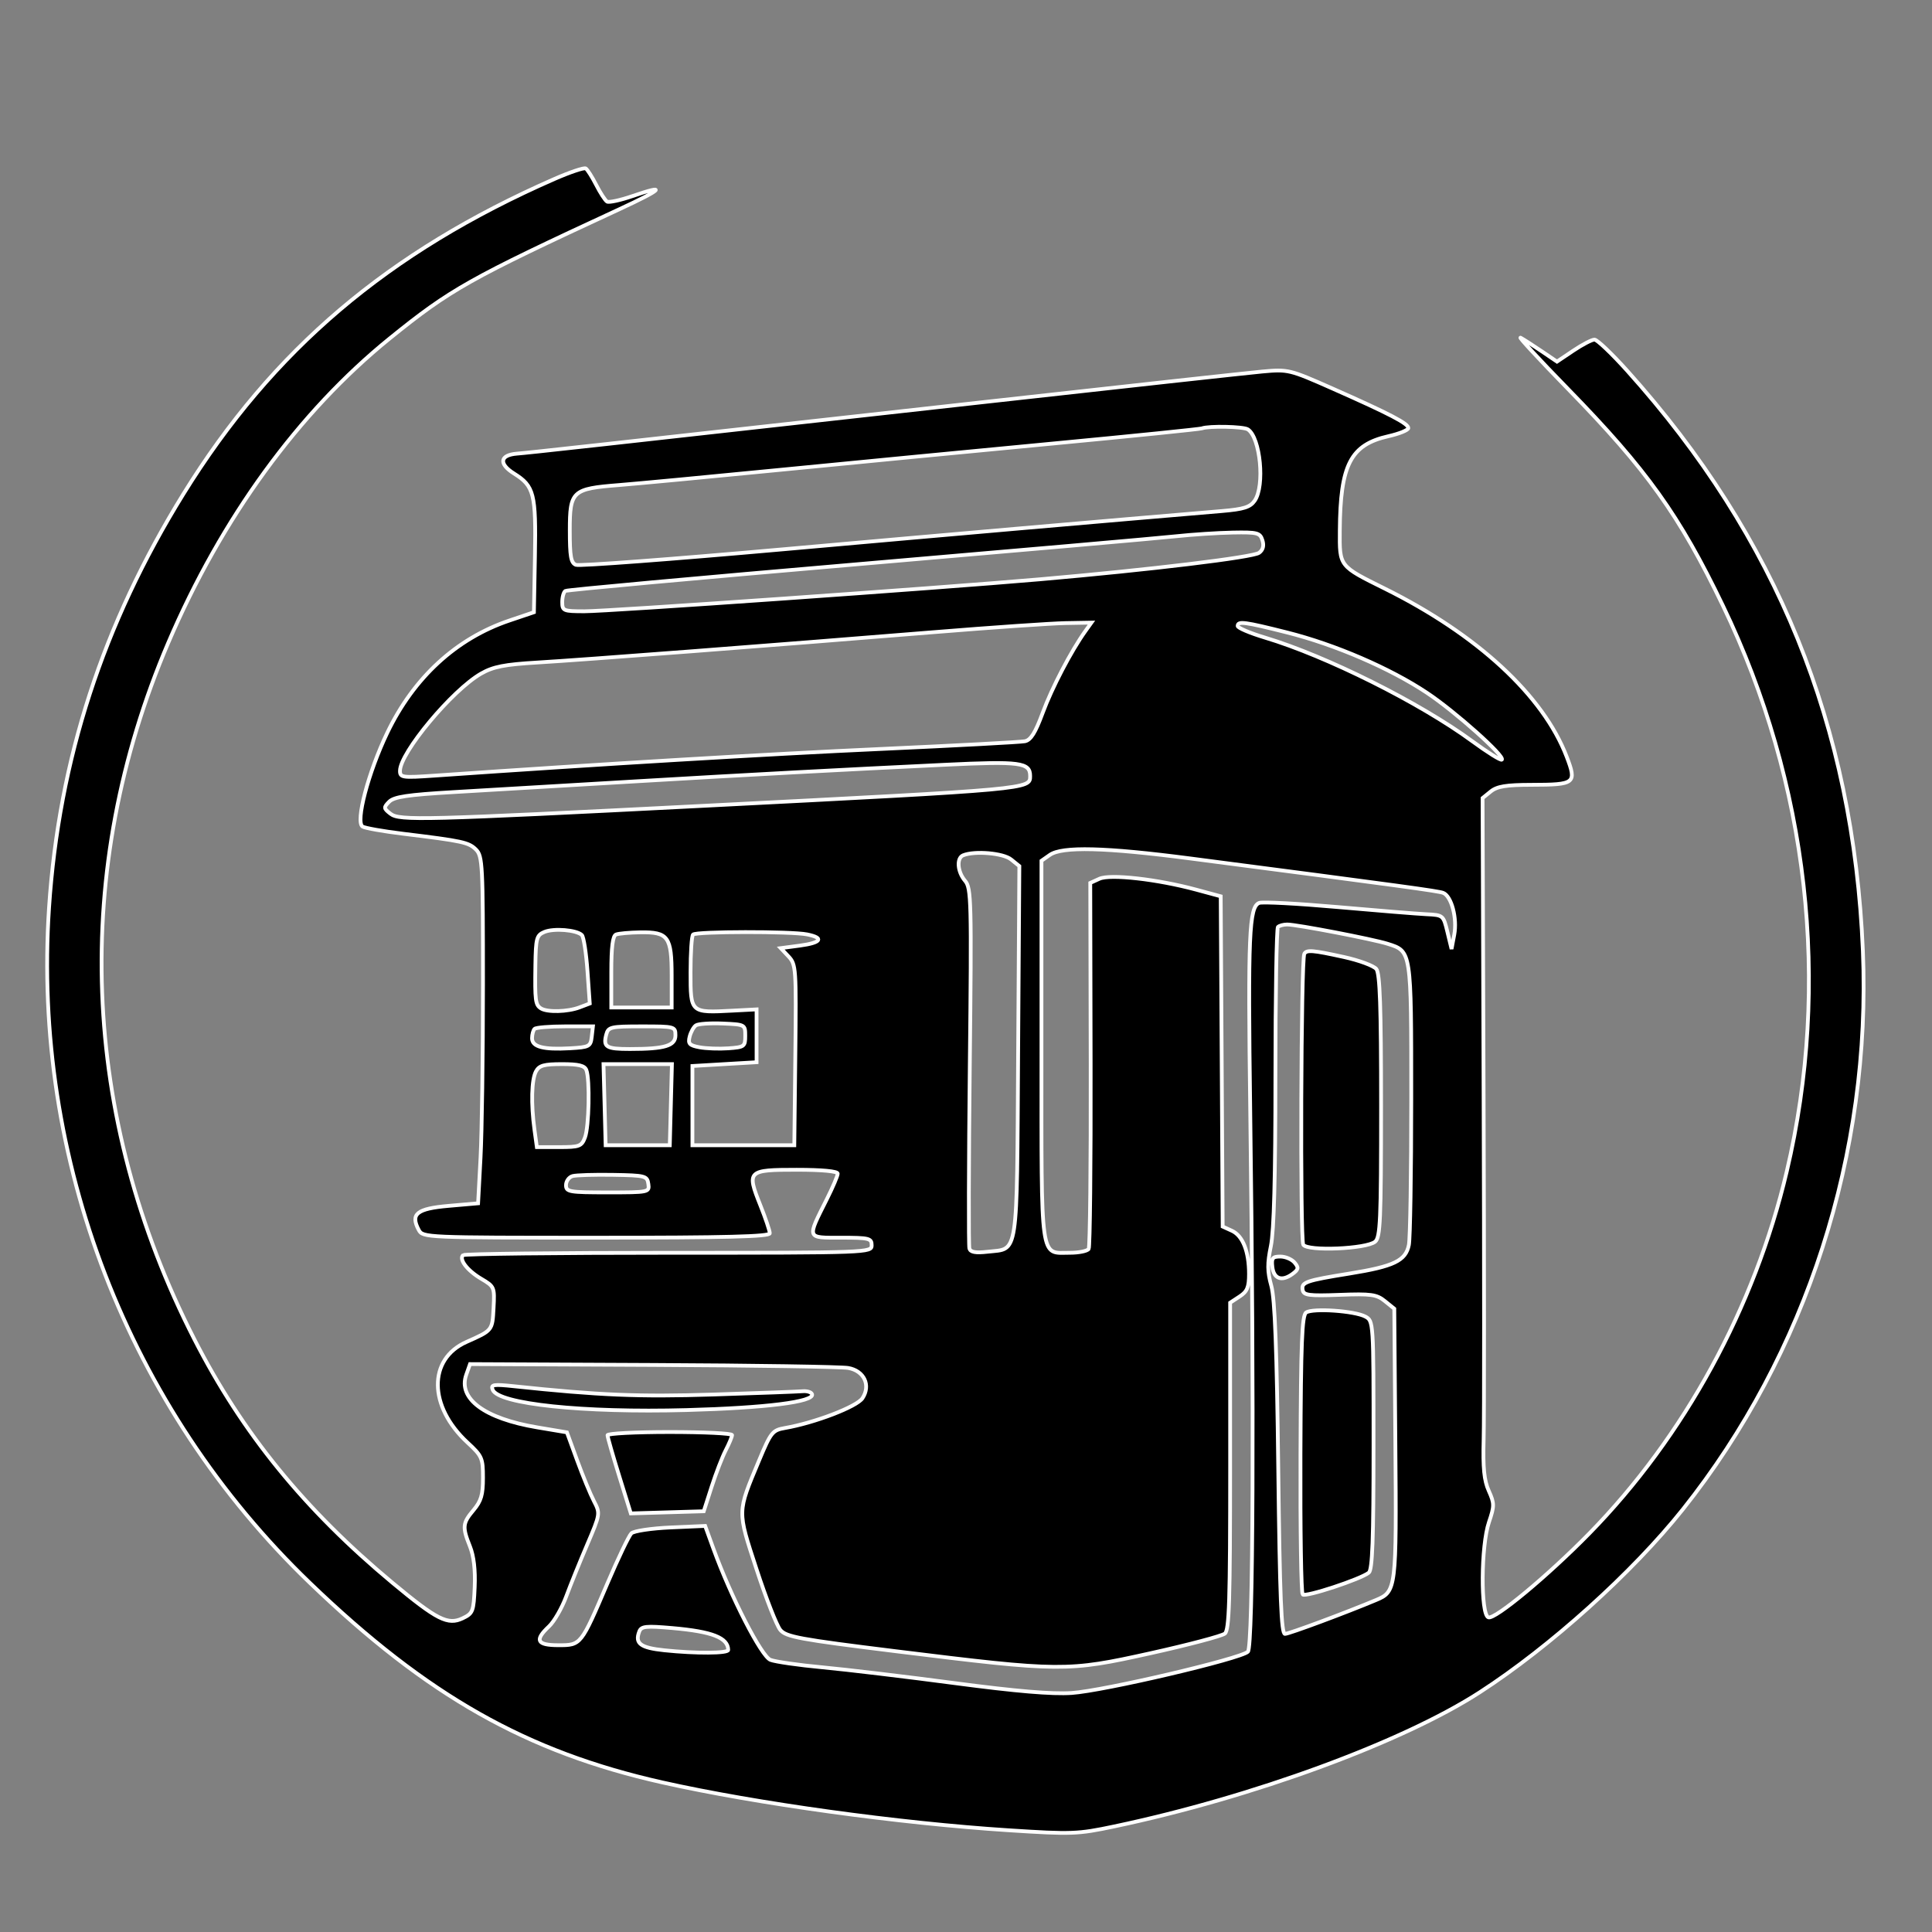 <svg xmlns="http://www.w3.org/2000/svg" width="512" height="512" viewBox="0 0 512 512" version="1.1">
	<rect x="0" y="0" width="512" height="512" fill="#808080" stroke="none"/>
	<path d="M 146.964 47.414 C 102.861 66.723, 72.229 92.726, 48.615 130.902 C 27.279 165.393, 15.627 201.248, 13.001 240.481 C 8.530 307.299, 33.977 373.188, 82.141 419.500 C 113.232 449.395, 139.527 464.280, 175.531 472.364 C 200.382 477.943, 238.250 483.175, 267.331 485.045 C 284.074 486.122, 285.581 486.067, 295.264 484.026 C 331.957 476.291, 371.685 461.711, 392.166 448.461 C 410.795 436.410, 432.666 416.709, 445.966 400 C 478.771 358.784, 495.925 305.580, 493.682 252 C 491.186 192.378, 470.860 142.340, 431.228 98.250 C 427.149 93.713, 423.247 90, 422.556 90 C 421.866 90, 419.347 91.312, 416.959 92.916 L 412.617 95.832 408.558 93.086 C 406.326 91.576, 403.825 89.968, 403 89.513 C 402.175 89.058, 407.826 95.169, 415.558 103.093 C 436.481 124.535, 445.045 136.517, 456.590 160.500 C 479.256 207.588, 485.254 260.797, 473.499 310.500 C 464.965 346.583, 446.391 380.630, 421.200 406.367 C 410.265 417.540, 396.147 429.270, 394.429 428.611 C 392.345 427.811, 392.459 409.662, 394.588 403.393 C 396.046 399.099, 396.042 398.419, 394.541 395.091 C 393.304 392.347, 392.973 389.039, 393.180 381.483 C 393.331 375.992, 393.328 335.501, 393.175 291.501 L 392.896 211.502 395.059 209.751 C 396.742 208.388, 399.137 207.997, 405.861 207.985 C 417.462 207.964, 417.896 207.616, 415.179 200.516 C 408.983 184.324, 391.466 168.138, 367 155.998 C 354.833 149.960, 354.989 150.161, 355.060 140.595 C 355.188 123.136, 357.906 117.861, 367.936 115.602 C 370.776 114.962, 373.151 114.003, 373.215 113.470 C 373.353 112.309, 368.395 109.719, 353 102.908 C 341.754 97.933, 341.345 97.834, 334.500 98.465 C 330.650 98.820, 297.575 102.446, 261 106.523 C 154.156 118.431, 140.693 119.918, 137.008 120.217 C 132.443 120.587, 132.105 122.915, 136.242 125.502 C 141.550 128.822, 142.066 130.867, 141.765 147.375 L 141.493 162.250 134.997 164.446 C 120.911 169.205, 109.657 179.556, 102.620 194.222 C 97.603 204.679, 94.139 217.850, 96.089 219.055 C 96.741 219.458, 101.600 220.315, 106.887 220.960 C 122.666 222.884, 124.223 223.223, 126.152 225.152 C 127.876 226.876, 128 229.262, 128 260.843 C 128 279.457, 127.707 300.132, 127.349 306.787 L 126.699 318.889 118.876 319.571 C 110.435 320.308, 108.704 321.709, 110.980 325.962 C 112.053 327.967, 112.810 328, 158.035 328 C 192.499 328, 204 327.707, 204 326.828 C 204 326.184, 202.875 322.845, 201.500 319.409 C 197.847 310.277, 198.129 310, 211.107 310 C 217.904 310, 222 310.387, 222 311.029 C 222 311.594, 220.709 314.632, 219.130 317.779 C 213.798 328.410, 213.645 328, 222.933 328 C 230.333 328, 231 328.165, 231 330 C 231 331.975, 230.333 332, 177.167 332 C 147.558 332, 123.049 332.284, 122.702 332.631 C 121.576 333.758, 123.862 336.721, 127.524 338.882 C 131.030 340.950, 131.094 341.103, 130.800 346.642 C 130.483 352.617, 130.527 352.561, 123.632 355.622 C 113.396 360.167, 113.520 372.705, 123.897 382.290 C 127.756 385.855, 128 386.412, 128 391.646 C 128 396.123, 127.511 397.792, 125.500 400.182 C 122.575 403.659, 122.477 404.652, 124.549 409.831 C 125.566 412.373, 125.995 416.069, 125.799 420.592 C 125.518 427.076, 125.330 427.562, 122.613 428.861 C 118.696 430.733, 115.797 429.265, 103.967 419.419 C 80.730 400.079, 64.234 379.808, 51.547 355.005 C 21.306 295.884, 18.842 230.636, 44.575 170.381 C 58.684 137.343, 79.165 109.195, 103.304 89.666 C 119.359 76.678, 124.392 73.847, 164.159 55.435 C 175.599 50.139, 176.985 48.737, 167.585 51.971 C 164.384 53.072, 161.362 53.724, 160.868 53.419 C 160.375 53.114, 159.084 51.125, 158 49 C 156.916 46.875, 155.668 44.913, 155.228 44.641 C 154.788 44.369, 151.069 45.617, 146.964 47.414 M 318.500 113.525 C 317.950 113.727, 300.400 115.514, 279.500 117.495 C 258.600 119.477, 225.975 122.624, 207 124.489 C 188.025 126.353, 168.675 128.180, 164 128.548 C 151.650 129.521, 151 130.121, 151 140.554 C 151 147.520, 151.298 149.177, 152.641 149.693 C 153.544 150.039, 178.181 148.190, 207.391 145.585 C 252.588 141.553, 293.086 138.022, 323.753 135.440 C 329.612 134.946, 331.294 134.418, 332.503 132.692 C 335.245 128.777, 334.008 115.897, 330.687 113.786 C 329.498 113.029, 320.381 112.834, 318.500 113.525 M 311.500 142.127 C 307.100 142.601, 269.112 145.936, 227.082 149.539 C 185.053 153.142, 150.290 156.321, 149.832 156.604 C 149.375 156.887, 149 158.216, 149 159.559 C 149 161.870, 149.313 162, 154.873 162 C 161.322 162, 248.417 155.883, 275.500 153.528 C 304.922 150.969, 332.039 147.692, 333.672 146.498 C 334.722 145.730, 335.016 144.625, 334.555 143.174 C 333.926 141.190, 333.237 141.012, 326.683 141.133 C 322.732 141.206, 315.900 141.654, 311.500 142.127 M 247.500 167.527 C 204.037 171.063, 154.625 174.846, 142.500 175.566 C 133.670 176.091, 130.711 176.670, 127.500 178.506 C 119.846 182.882, 106 199.486, 106 204.289 C 106 206.062, 106.607 206.144, 115.250 205.544 C 159.771 202.448, 203.344 199.845, 233.500 198.480 C 253.300 197.583, 270.444 196.667, 271.598 196.444 C 273.161 196.142, 274.369 194.215, 276.337 188.884 C 278.792 182.236, 283.860 172.532, 287.635 167.250 L 289.244 165 282.372 165.125 C 278.592 165.193, 262.900 166.274, 247.500 167.527 M 328 165.903 C 328 166.399, 331.262 167.784, 335.250 168.979 C 351.512 173.856, 376.254 186.223, 390.162 196.427 C 394.198 199.388, 397.725 201.588, 398 201.315 C 398.904 200.419, 385.631 188.573, 378.149 183.599 C 368.362 177.092, 353.814 170.817, 341.102 167.617 C 329.790 164.770, 328 164.536, 328 165.903 M 250.500 202.665 C 223.354 203.960, 197.484 205.347, 169 207.034 C 150.575 208.125, 128.582 209.422, 120.128 209.917 C 107.999 210.627, 104.412 211.165, 103.128 212.469 C 101.623 213.997, 101.651 214.239, 103.500 215.667 C 105.880 217.505, 111.911 217.350, 187 213.523 C 273.194 209.128, 273 209.146, 273 205.665 C 273 202.059, 270.414 201.714, 250.500 202.665 M 278.223 226.557 L 276 228.113 276 278.485 C 276 335.170, 275.555 332, 283.512 332 C 285.916 332, 288.166 331.540, 288.514 330.978 C 288.861 330.416, 289.097 308.363, 289.038 281.972 L 288.931 233.988 291.353 232.885 C 294.211 231.583, 306.711 232.990, 317 235.772 L 323.500 237.530 323.761 281.291 L 324.021 325.052 326.461 326.164 C 329.350 327.480, 331 331.647, 331 337.626 C 331 341.139, 330.529 342.262, 328.500 343.592 L 326 345.230 326 388.493 C 326 424.208, 325.758 431.956, 324.610 432.909 C 323.845 433.543, 314.958 435.894, 304.860 438.132 C 282.819 443.018, 281.198 443.005, 237.500 437.606 C 211.801 434.431, 208.304 433.786, 206.782 431.940 C 205.837 430.794, 203.009 423.569, 200.497 415.884 C 195.359 400.162, 195.340 400.973, 201.173 387.013 C 204.288 379.557, 204.723 379.010, 208 378.442 C 215.943 377.065, 227.099 372.778, 228.566 370.540 C 230.814 367.109, 229.008 363.269, 224.795 362.526 C 222.983 362.207, 199.688 361.845, 173.030 361.723 L 124.560 361.500 123.563 364.318 C 121.313 370.678, 128.385 375.924, 142.371 378.271 L 150.241 379.592 152.962 387.046 C 154.458 391.146, 156.456 395.993, 157.402 397.818 C 159.102 401.097, 159.081 401.229, 155.624 409.318 C 153.700 413.818, 151.193 420.013, 150.053 423.085 C 148.913 426.157, 146.859 429.723, 145.490 431.010 C 141.594 434.669, 142.257 436, 147.977 436 C 153.994 436, 153.953 436.052, 161.022 419.500 C 163.840 412.900, 166.676 406.983, 167.323 406.351 C 167.970 405.720, 172.634 405.020, 177.687 404.796 L 186.874 404.390 189.072 410.445 C 193.718 423.244, 201.772 438.944, 204.175 439.885 C 205.454 440.386, 211.675 441.277, 218 441.866 C 224.325 442.454, 240.075 444.335, 253 446.046 C 269.290 448.202, 278.801 449.003, 284 448.659 C 292.484 448.096, 328.853 439.576, 330.714 437.714 C 332.098 436.330, 332.371 372.239, 331.325 294.431 C 330.697 247.777, 331.020 240.313, 333.707 239.282 C 334.569 238.952, 343.875 239.443, 354.387 240.373 C 364.899 241.304, 375.525 242.164, 378 242.283 C 382.455 242.498, 382.511 242.545, 383.588 247 L 384.676 251.500 385.395 247.688 C 386.212 243.355, 384.648 237.463, 382.459 236.623 C 381.136 236.115, 371.571 234.813, 315.375 227.492 C 292.918 224.566, 281.476 224.278, 278.223 226.557 M 255.250 226.662 C 253.442 227.392, 253.716 231.037, 255.759 233.436 C 257.399 235.361, 257.483 238.664, 257.004 282.500 C 256.721 308.350, 256.673 330.113, 256.896 330.863 C 257.190 331.852, 258.523 332.088, 261.753 331.724 C 269.961 330.799, 269.460 334.094, 269.819 278.730 L 270.138 229.530 267.958 227.765 C 265.870 226.074, 258.329 225.420, 255.250 226.662 M 338.667 245.667 C 338.300 246.033, 338 263.894, 338 285.356 C 338 311.872, 337.614 326.247, 336.797 330.205 C 335.834 334.868, 335.856 336.976, 336.907 340.765 C 337.857 344.188, 338.368 357.624, 338.751 389.250 C 339.164 423.366, 339.557 433, 340.534 433 C 341.578 433, 356.696 427.378, 364.697 424.015 C 370.019 421.778, 370.097 421.141, 369.787 382.530 L 369.500 346.821 367.010 344.806 C 364.821 343.034, 363.370 342.833, 355.030 343.145 C 346.890 343.449, 345.494 343.269, 345.221 341.876 C 344.813 339.797, 346.014 339.374, 357.597 337.510 C 369.433 335.605, 372.527 334.116, 373.366 329.918 C 373.715 328.176, 374 310.706, 374 291.098 C 374 251.769, 374.054 252.124, 367.747 250.122 C 363.859 248.888, 343.644 245, 341.116 245 C 340.135 245, 339.033 245.300, 338.667 245.667 M 144.250 246.985 C 142.207 247.848, 141.989 248.652, 141.882 255.718 C 141.738 265.169, 141.881 266.296, 143.350 267.235 C 145.021 268.302, 150.445 268.162, 153.581 266.969 L 156.293 265.938 155.684 257.306 C 155.349 252.559, 154.681 248.281, 154.201 247.801 C 152.834 246.434, 146.737 245.934, 144.250 246.985 M 163.250 247.662 C 162.374 248.016, 162 250.986, 162 257.583 L 162 267 170 267 L 178 267 178 258.571 C 178 248.216, 177.095 246.966, 169.679 247.079 C 166.830 247.122, 163.938 247.385, 163.250 247.662 M 183.667 247.667 C 183.300 248.033, 183 252.525, 183 257.648 C 183 268.468, 182.951 268.423, 194.152 267.834 L 200.500 267.500 200.500 274.500 L 200.500 281.500 192 282 L 183.500 282.500 183.500 293 L 183.500 303.500 197 303.500 L 210.500 303.500 210.768 279.584 C 211.027 256.597, 210.957 255.583, 208.971 253.469 L 206.905 251.270 211.953 250.601 C 217.671 249.842, 218.505 248.551, 213.875 247.625 C 209.691 246.788, 184.510 246.823, 183.667 247.667 M 345.659 252.750 C 344.776 254.195, 344.509 328.513, 345.382 329.868 C 346.527 331.644, 362.110 330.983, 364.427 329.061 C 365.802 327.919, 366 323.397, 366 293.069 C 366 266.826, 365.696 257.999, 364.750 256.807 C 364.063 255.941, 360.182 254.505, 356.127 253.616 C 347.845 251.801, 346.317 251.674, 345.659 252.750 M 184.412 271.741 C 183.814 272.159, 183.072 273.501, 182.763 274.724 C 182.289 276.599, 182.698 277.040, 185.373 277.542 C 187.118 277.869, 190.560 277.994, 193.023 277.819 C 197.260 277.517, 197.500 277.339, 197.500 274.500 C 197.500 271.529, 197.443 271.498, 191.500 271.241 C 188.200 271.099, 185.011 271.324, 184.412 271.741 M 141.667 272.667 C 141.300 273.033, 141 274.150, 141 275.148 C 141 277.423, 143.975 278.211, 151.053 277.809 C 156.163 277.519, 156.520 277.330, 156.816 274.750 L 157.133 272 149.733 272 C 145.663 272, 142.033 272.300, 141.667 272.667 M 160.665 274.174 C 159.798 277.490, 160.633 278, 166.934 278 C 176.192 278, 179 277.157, 179 274.375 C 179 272.053, 178.801 272, 170.117 272 C 161.838 272, 161.195 272.148, 160.665 274.174 M 142.035 283.934 C 140.862 286.127, 140.697 292.508, 141.636 299.360 L 142.272 304 148.161 304 C 153.562 304, 154.130 303.788, 155.025 301.435 C 156.098 298.613, 156.356 286.091, 155.393 283.582 C 154.935 282.389, 153.347 282, 148.928 282 C 144.160 282, 142.878 282.360, 142.035 283.934 M 160.216 292.750 L 160.500 303.500 169 303.500 L 177.500 303.500 177.784 292.750 L 178.068 282 169 282 L 159.932 282 160.216 292.750 M 151.750 311.672 C 150.787 311.933, 150 313.014, 150 314.073 C 150 315.860, 150.807 316, 161.070 316 C 171.977 316, 172.134 315.967, 171.820 313.750 C 171.517 311.620, 171.019 311.492, 162.500 311.349 C 157.550 311.265, 152.713 311.411, 151.750 311.672 M 337.184 335.741 C 337.549 338.909, 339.693 339.676, 342.482 337.637 C 344.134 336.429, 344.225 335.976, 343.090 334.608 C 342.356 333.724, 340.655 333, 339.311 333 C 337.237 333, 336.915 333.414, 337.184 335.741 M 346.140 347.824 C 345.041 348.576, 344.754 355.732, 344.640 385.289 C 344.563 405.384, 344.825 422.152, 345.223 422.552 C 345.989 423.322, 360.630 418.493, 362.750 416.771 C 363.704 415.996, 364 407.978, 364 382.913 C 364 350.209, 363.991 350.065, 361.824 348.906 C 358.994 347.391, 347.894 346.626, 346.140 347.824 M 130.558 368.290 C 132.010 372.075, 154.461 374.431, 181.948 373.681 C 203.024 373.107, 215.791 371.502, 215.209 369.500 C 215.049 368.950, 213.924 368.586, 212.709 368.692 C 211.494 368.798, 200.825 369.191, 189 369.565 C 169.233 370.192, 158.768 369.757, 136.226 367.373 C 130.756 366.795, 130.029 366.913, 130.558 368.290 M 161 380.344 C 161 380.808, 162.390 385.661, 164.089 391.129 L 167.177 401.070 176.838 400.785 L 186.499 400.500 188.589 394 C 189.739 390.425, 191.427 386.060, 192.340 384.300 C 193.253 382.539, 194 380.739, 194 380.300 C 194 379.860, 186.575 379.500, 177.500 379.500 C 168.425 379.500, 161 379.880, 161 380.344 M 169.411 432.372 C 168.194 435.542, 169.722 436.686, 176.057 437.348 C 184.427 438.223, 193.004 438.173, 192.985 437.250 C 192.918 434.003, 188.765 432.379, 178.168 431.454 C 171.159 430.843, 169.949 430.970, 169.411 432.372" stroke="white" fill="black" fill-rule="evenodd"/>
</svg>